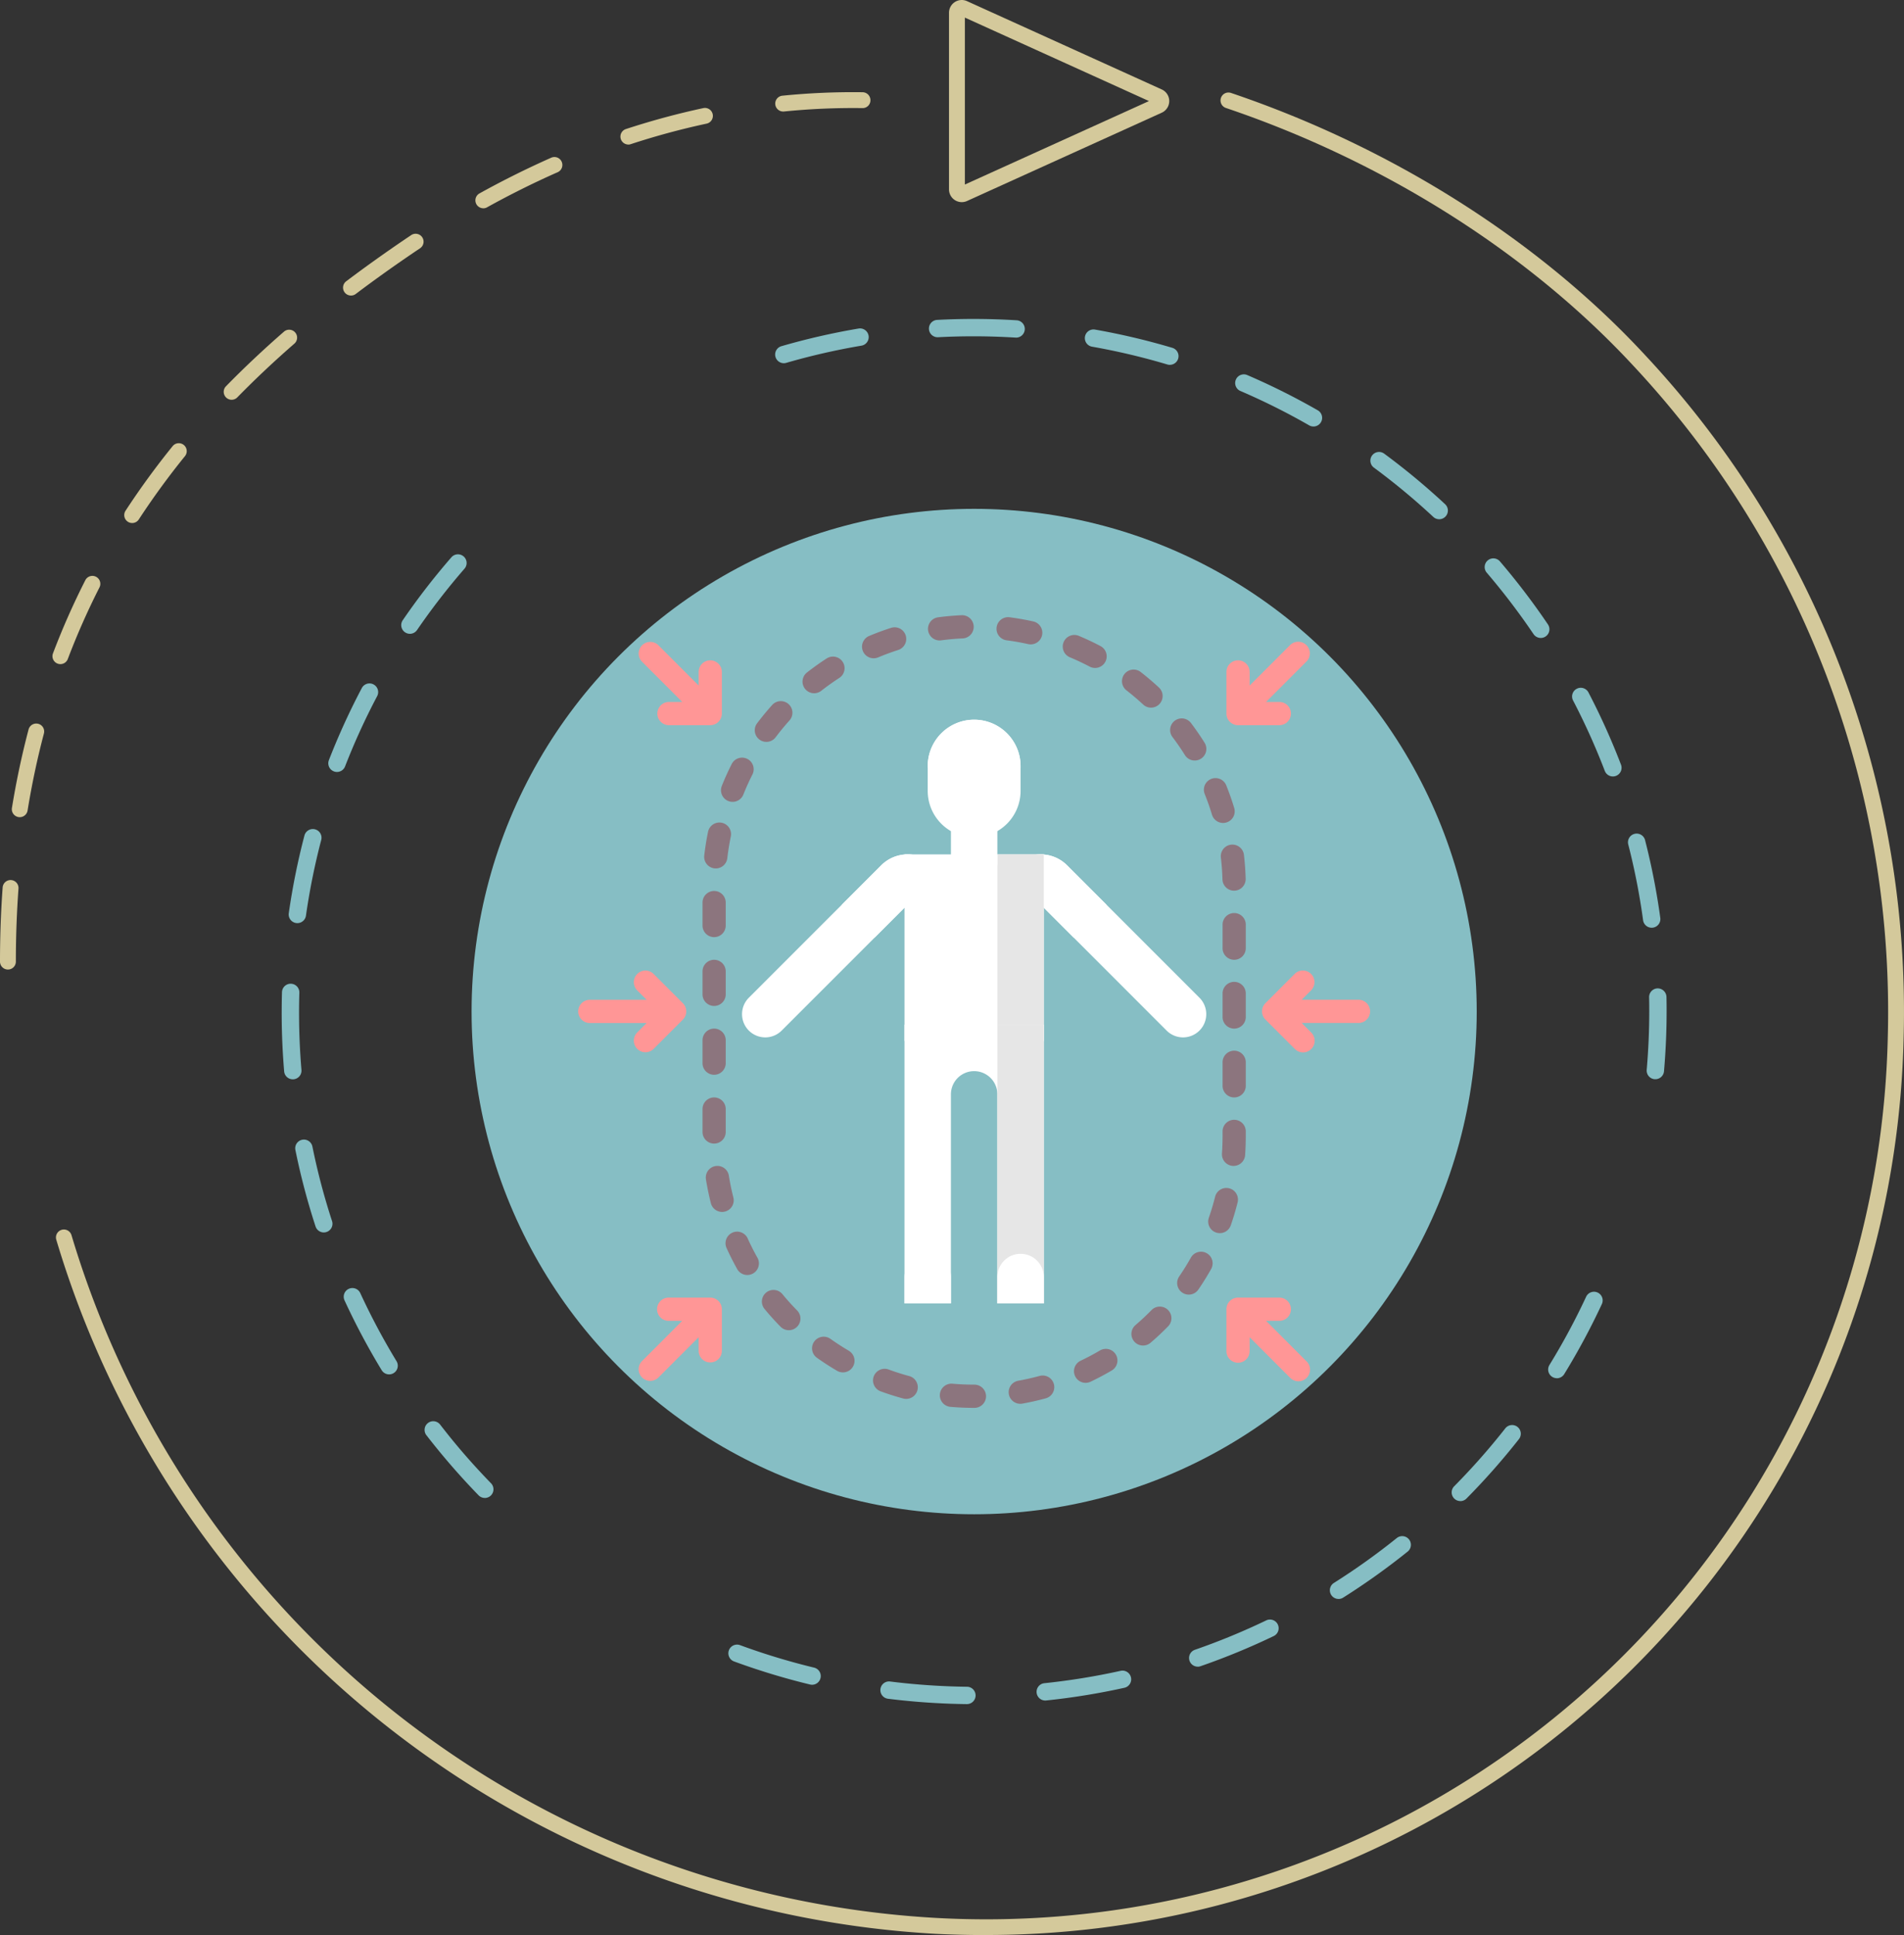 <svg xmlns="http://www.w3.org/2000/svg" width="250.976" height="254.997" viewBox="0 0 250.976 254.997">
  <rect x="0" y="0" width="250.976" height="254.997" fill="#333333" stroke="none"/>
  <g id="Grupo_56469" data-name="Grupo 56469" transform="translate(-1157.024 -1120.031)">
    <g id="Grupo_53788" data-name="Grupo 53788" transform="translate(1282.117 1120.031)">
      <path id="Trazado_100557" data-name="Trazado 100557" d="M1163.349,778.233a1.683,1.683,0,0,1-1.681-1.684v-23.27a1.682,1.682,0,0,1,2.377-1.533l25.666,11.636a1.682,1.682,0,0,1,0,3.064l-25.667,11.636A1.682,1.682,0,0,1,1163.349,778.233Zm.411-24.32v22l24.267-11Z" transform="translate(-1161.668 -751.595)" fill="#d4c99b"/>
    </g>
    <g id="Grupo_53789" data-name="Grupo 53789" transform="translate(1164.399 1132.237)">
      <path id="Trazado_100559" data-name="Trazado 100559" d="M1163.813,1006.846q-3.195,0-6.413-.163a128.44,128.44,0,0,1-115.853-91.464,1.046,1.046,0,0,1,2.005-.6,126.345,126.345,0,0,0,113.953,89.971,118.886,118.886,0,0,0,125.464-116.177,124.625,124.625,0,0,0-33.532-88.355c-13.752-14.85-32.819-26.916-53.687-33.972a1.046,1.046,0,1,1,.67-1.981c21.193,7.166,40.567,19.43,54.551,34.532a126.7,126.7,0,0,1,34.088,89.83,120.933,120.933,0,0,1-121.247,118.374Z" transform="translate(-1041.503 -764.055)" fill="#d4c99b"/>
    </g>
    <g id="Grupo_53790" data-name="Grupo 53790" transform="translate(1157.024 1132.18)">
      <path id="Trazado_100560" data-name="Trazado 100560" d="M1035.02,879.611a1.045,1.045,0,0,1-1.045-1.045c0-3.308.117-6.6.35-9.777a1.046,1.046,0,0,1,2.087.153c-.229,3.128-.346,6.366-.346,9.624A1.045,1.045,0,0,1,1035.02,879.611Zm1.56-20.078a.993.993,0,0,1-.169-.014,1.046,1.046,0,0,1-.864-1.2c.571-3.512,1.308-6.984,2.188-10.319a1.046,1.046,0,1,1,2.022.534c-.864,3.269-1.586,6.674-2.146,10.121A1.045,1.045,0,0,1,1036.58,859.533Zm5.355-20.168a1.046,1.046,0,0,1-.977-1.417,97.79,97.79,0,0,1,4.272-9.657,1.046,1.046,0,0,1,1.864.949,95.635,95.635,0,0,0-4.181,9.449A1.046,1.046,0,0,1,1041.934,839.365Zm9.462-18.594a1.046,1.046,0,0,1-.875-1.617,103.546,103.546,0,0,1,6.22-8.529,1.046,1.046,0,0,1,1.625,1.317,101.531,101.531,0,0,0-6.095,8.355A1.044,1.044,0,0,1,1051.4,820.772Zm13.113-16.243a1.046,1.046,0,0,1-.749-1.776c2.381-2.437,4.962-4.867,7.669-7.22a1.046,1.046,0,0,1,1.372,1.578c-2.665,2.316-5.2,4.706-7.544,7.1A1.045,1.045,0,0,1,1064.51,804.528Zm15.731-13.734a1.045,1.045,0,0,1-.63-1.88c2.426-1.831,5.021-3.685,7.714-5.511q.426-.289.857-.577a1.046,1.046,0,0,1,1.16,1.741c-.281.188-.563.377-.843.567-2.664,1.807-5.229,3.639-7.627,5.45A1.046,1.046,0,0,1,1080.24,790.795Zm17.446-11.5a1.045,1.045,0,0,1-.507-1.96c3.111-1.724,6.288-3.3,9.444-4.7a1.046,1.046,0,1,1,.844,1.914c-3.1,1.367-6.219,2.917-9.275,4.611A1.035,1.035,0,0,1,1097.687,779.3Zm19.116-8.4a1.046,1.046,0,0,1-.325-2.04,100.249,100.249,0,0,1,10.2-2.76,1.046,1.046,0,1,1,.437,2.046,98.071,98.071,0,0,0-9.983,2.7A1.044,1.044,0,0,1,1116.8,770.9Zm20.414-4.351a1.045,1.045,0,0,1-.1-2.086,93.275,93.275,0,0,1,10.562-.456,1.045,1.045,0,0,1,1.032,1.059,1.025,1.025,0,0,1-1.06,1.032,91.6,91.6,0,0,0-10.325.446C1137.287,766.544,1137.251,766.546,1137.216,766.546Z" transform="translate(-1033.975 -763.996)" fill="#d4c99b"/>
    </g>
    <g id="Grupo_53809" data-name="Grupo 53809" transform="translate(1194.154 1162.058)">
      <g id="Grupo_53806" data-name="Grupo 53806" transform="translate(58.902 128.228)">
        <path id="Trazado_100572" data-name="Trazado 100572" d="M1163.452,979.7c-2.824-.031-5.669-.195-8.467-.484q-.986-.1-1.965-.224a1.144,1.144,0,0,1,.283-2.271q.957.119,1.917.219c2.73.282,5.5.441,8.245.472a1.144,1.144,0,0,1-.013,2.287Zm10.3-.474a1.144,1.144,0,0,1-.117-2.282,89.212,89.212,0,0,0,10.048-1.63,1.144,1.144,0,1,1,.5,2.234,91.285,91.285,0,0,1-10.308,1.672C1173.832,979.227,1173.792,979.229,1173.751,979.229Zm-30.734-2.077a1.171,1.171,0,0,1-.27-.032,91.645,91.645,0,0,1-9.993-3.032,1.144,1.144,0,1,1,.789-2.147,89.208,89.208,0,0,0,9.743,2.955,1.145,1.145,0,0,1-.267,2.257Zm50.834-2.384a1.144,1.144,0,0,1-.374-2.225,89.03,89.03,0,0,0,9.413-3.878,1.144,1.144,0,0,1,.991,2.062,91.47,91.47,0,0,1-9.656,3.978A1.132,1.132,0,0,1,1193.851,974.769Zm18.559-8.922a1.144,1.144,0,0,1-.612-2.111,89.546,89.546,0,0,0,8.289-5.916,1.144,1.144,0,1,1,1.433,1.784,92.125,92.125,0,0,1-8.5,6.067A1.143,1.143,0,0,1,1212.411,965.846Zm16.055-12.9a1.144,1.144,0,0,1-.813-1.948,89.721,89.721,0,0,0,6.738-7.633,1.144,1.144,0,1,1,1.8,1.414,91.863,91.863,0,0,1-6.911,7.829A1.142,1.142,0,0,1,1228.466,952.95Zm12.719-16.191a1.145,1.145,0,0,1-.974-1.744,88.841,88.841,0,0,0,4.825-8.966,1.144,1.144,0,1,1,2.073.967,91.473,91.473,0,0,1-4.947,9.2A1.145,1.145,0,0,1,1241.185,936.759Z" transform="translate(-1132.003 -925.389)" fill="#86bec4"/>
      </g>
      <g id="Grupo_53807" data-name="Grupo 53807" transform="translate(65.042)">
        <path id="Trazado_100573" data-name="Trazado 100573" d="M1254.3,894.684c-.033,0-.067,0-.1,0a1.143,1.143,0,0,1-1.04-1.238c.222-2.572.336-5.175.336-7.739q0-.914-.019-1.823a1.145,1.145,0,0,1,1.121-1.168,1.159,1.159,0,0,1,1.167,1.12q.021.935.019,1.872c0,2.628-.116,5.3-.344,7.936A1.145,1.145,0,0,1,1254.3,894.684Zm-.485-19.96a1.145,1.145,0,0,1-1.132-.99,88.157,88.157,0,0,0-1.956-9.987,1.144,1.144,0,0,1,2.217-.569,90.726,90.726,0,0,1,2.006,10.248,1.144,1.144,0,0,1-.979,1.288A1.224,1.224,0,0,1,1253.814,874.723Zm-5.112-19.935a1.145,1.145,0,0,1-1.069-.735,89,89,0,0,0-4.18-9.277,1.144,1.144,0,0,1,2.029-1.058,91.374,91.374,0,0,1,4.288,9.516,1.143,1.143,0,0,1-.659,1.477A1.128,1.128,0,0,1,1248.7,854.789Zm-9.509-18.253a1.142,1.142,0,0,1-.949-.5,90.565,90.565,0,0,0-6.17-8.1,1.144,1.144,0,1,1,1.739-1.487,92.7,92.7,0,0,1,6.327,8.305,1.144,1.144,0,0,1-.946,1.784Zm-13.387-15.644a1.146,1.146,0,0,1-.78-.307,89.483,89.483,0,0,0-7.835-6.5,1.144,1.144,0,0,1,1.357-1.842,91.838,91.838,0,0,1,8.038,6.668,1.144,1.144,0,0,1-.78,1.982Zm-16.575-12.222a1.142,1.142,0,0,1-.568-.151,88.362,88.362,0,0,0-9.112-4.549,1.144,1.144,0,0,1,.9-2.1,90.94,90.94,0,0,1,9.347,4.667,1.143,1.143,0,0,1-.57,2.136Zm-18.928-8.121a1.145,1.145,0,0,1-.327-.048,89.29,89.29,0,0,0-9.906-2.344,1.144,1.144,0,1,1,.4-2.252,91.186,91.186,0,0,1,10.16,2.4,1.144,1.144,0,0,1-.326,2.24Zm-50.888-.218a1.144,1.144,0,0,1-.317-2.242,91.172,91.172,0,0,1,10.18-2.328,1.144,1.144,0,0,1,.381,2.256,88.928,88.928,0,0,0-9.925,2.269A1.16,1.16,0,0,1,1139.414,800.332Zm30.619-3.374-.072,0c-1.847-.114-3.71-.172-5.541-.172-1.545,0-3.1.041-4.641.121a1.144,1.144,0,1,1-.12-2.284c1.577-.083,3.177-.124,4.756-.124,1.883,0,3.794.059,5.688.176a1.144,1.144,0,0,1-.069,2.286Z" transform="translate(-1138.271 -794.495)" fill="#86bec4"/>
      </g>
      <g id="Grupo_53808" data-name="Grupo 53808" transform="translate(0 31.05)">
        <path id="Trazado_100574" data-name="Trazado 100574" d="M1098.652,950.512a1.137,1.137,0,0,1-.819-.346c-1.913-1.966-3.768-4.052-5.513-6.2q-.679-.835-1.336-1.683a1.144,1.144,0,1,1,1.807-1.4q.644.827,1.3,1.644c1.7,2.1,3.512,4.13,5.377,6.047a1.143,1.143,0,0,1-.82,1.942Zm-12.613-16.283a1.144,1.144,0,0,1-.979-.55,91.423,91.423,0,0,1-4.907-9.22,1.144,1.144,0,0,1,2.078-.957,89.166,89.166,0,0,0,4.785,8.988,1.145,1.145,0,0,1-.977,1.739Zm-8.61-18.705a1.144,1.144,0,0,1-1.087-.789,90.188,90.188,0,0,1-2.662-10.1,1.144,1.144,0,0,1,2.242-.454,88.085,88.085,0,0,0,2.593,9.843,1.144,1.144,0,0,1-1.086,1.5Zm-4.089-20.179a1.143,1.143,0,0,1-1.137-1.047c-.216-2.552-.326-5.148-.325-7.715q0-1.359.039-2.724a1.144,1.144,0,0,1,2.288.068q-.04,1.331-.039,2.657c0,2.5.106,5.033.317,7.522a1.143,1.143,0,0,1-1.042,1.236C1073.405,895.345,1073.373,895.346,1073.34,895.346Zm.606-20.583a1.16,1.16,0,0,1-.164-.012,1.142,1.142,0,0,1-.97-1.294,91.836,91.836,0,0,1,2.065-10.237,1.144,1.144,0,0,1,2.214.58,89.39,89.39,0,0,0-2.015,9.982A1.143,1.143,0,0,1,1073.945,874.762Zm5.22-19.918a1.145,1.145,0,0,1-1.066-1.56,91.2,91.2,0,0,1,4.339-9.5,1.144,1.144,0,1,1,2.023,1.069,88.984,88.984,0,0,0-4.23,9.26A1.145,1.145,0,0,1,1079.166,854.844Zm9.615-18.208a1.131,1.131,0,0,1-.646-.2,1.143,1.143,0,0,1-.3-1.59,91.327,91.327,0,0,1,6.388-8.262,1.144,1.144,0,1,1,1.726,1.5,89.13,89.13,0,0,0-6.228,8.054A1.143,1.143,0,0,1,1088.781,836.637Z" transform="translate(-1071.877 -826.191)" fill="#86bec4"/>
      </g>
      <circle id="Elipse_3992" data-name="Elipse 3992" cx="66.246" cy="66.246" r="66.246" transform="translate(25.032 25.028)" fill="#86bec4"/>
    </g>
    <g id="Grupo_53829" data-name="Grupo 53829" transform="translate(1233.202 1201.1)">
      <path id="Trazado_101313" data-name="Trazado 101313" d="M1194.842,889.743a3.06,3.06,0,0,0,0-4.328l-17.456-17.456a4.9,4.9,0,0,0-6.924,0l-.866.866,20.918,20.918a3.06,3.06,0,0,0,4.328,0Z" transform="translate(-1112.914 -835.004)" fill="#fff"/>
      <path id="Trazado_101314" data-name="Trazado 101314" d="M1178.252,877.48l4.328-4.328-5.194-5.193a4.9,4.9,0,0,0-6.924,0l-.866.866Z" transform="translate(-1112.914 -835.004)" fill="#fff"/>
      <path id="Trazado_101315" data-name="Trazado 101315" d="M1134.715,889.743a3.061,3.061,0,0,1,0-4.328l17.456-17.456a4.9,4.9,0,0,1,6.925,0l.865.866-20.918,20.918A3.06,3.06,0,0,1,1134.715,889.743Z" transform="translate(-1112.185 -835.004)" fill="#fff"/>
      <path id="Trazado_101316" data-name="Trazado 101316" d="M1151.579,877.48l-4.327-4.328,5.193-5.193a4.9,4.9,0,0,1,6.925,0l.865.866Z" transform="translate(-1112.459 -835.004)" fill="#fff"/>
      <path id="Trazado_101317" data-name="Trazado 101317" d="M1155.679,866.525h18.361V891.11h-18.361Z" transform="translate(-1112.631 -835.004)" fill="#fff"/>
      <path id="Trazado_101318" data-name="Trazado 101318" d="M1168.175,866.525h6.12V891.11h-6.12Z" transform="translate(-1112.885 -835.004)" fill="#e6e6e6"/>
      <path id="Trazado_101319" data-name="Trazado 101319" d="M1174.04,889.434v36.724h-6.12V898.615a3.06,3.06,0,1,0-6.121,0v27.543h-6.121V889.434Z" transform="translate(-1112.631 -835.47)" fill="#fff"/>
      <g id="Grupo_53827" data-name="Grupo 53827" transform="translate(55.29 53.964)">
        <path id="Trazado_101320" data-name="Trazado 101320" d="M1168.175,889.434h6.12v36.724h-6.12Z" transform="translate(-1168.175 -889.434)" fill="#e6e6e6"/>
      </g>
      <path id="Trazado_101321" data-name="Trazado 101321" d="M1161.8,926.785h-6.121v-3.469a3.06,3.06,0,0,1,6.121,0Z" transform="translate(-1112.631 -836.098)" fill="#fff"/>
      <path id="Trazado_101322" data-name="Trazado 101322" d="M1174.295,926.785h-6.12v-3.469a3.06,3.06,0,1,1,6.12,0Z" transform="translate(-1112.885 -836.098)" fill="#fff"/>
      <path id="Trazado_101323" data-name="Trazado 101323" d="M1164.987,870.478a3.06,3.06,0,0,1-3.06-3.06v-7.141h6.121v7.141A3.06,3.06,0,0,1,1164.987,870.478Z" transform="translate(-1112.758 -834.877)" fill="#fff"/>
      <path id="Trazado_101324" data-name="Trazado 101324" d="M1164.924,863.912a6.12,6.12,0,0,1-6.121-6.121v-3.264a6.12,6.12,0,1,1,12.24,0v3.264A6.12,6.12,0,0,1,1164.924,863.912Z" transform="translate(-1112.694 -834.635)" fill="#fff"/>
      <path id="Trazado_101325" data-name="Trazado 101325" d="M1164.924,848.406a6.121,6.121,0,0,0-6.121,6.121v.2a12.774,12.774,0,0,0,12.24,0v-.2A6.121,6.121,0,0,0,1164.924,848.406Z" transform="translate(-1112.694 -834.635)" fill="#fff"/>
      <g id="Grupo_53828" data-name="Grupo 53828">
        <path id="Trazado_101326" data-name="Trazado 101326" d="M1132.235,864.077a1.53,1.53,0,1,0-3-.615c-.211,1.026-.378,2.074-.5,3.116a1.53,1.53,0,1,0,3.04.349C1131.89,865.973,1132.043,865.014,1132.235,864.077Z" transform="translate(-1112.082 -834.917)" fill="#8c757e"/>
        <path id="Trazado_101327" data-name="Trazado 101327" d="M1131.561,882.234a1.53,1.53,0,1,0-3.06,0v3.023a1.53,1.53,0,1,0,3.06,0Z" transform="translate(-1112.077 -835.293)" fill="#8c757e"/>
        <path id="Trazado_101328" data-name="Trazado 101328" d="M1130.031,899.219a1.531,1.531,0,0,0-1.53,1.531v3.023a1.53,1.53,0,1,0,3.06,0V900.75A1.531,1.531,0,0,0,1130.031,899.219Z" transform="translate(-1112.077 -835.67)" fill="#8c757e"/>
        <path id="Trazado_101329" data-name="Trazado 101329" d="M1131.561,872.976a1.53,1.53,0,1,0-3.06,0V876a1.53,1.53,0,1,0,3.06,0Z" transform="translate(-1112.077 -835.104)" fill="#8c757e"/>
        <path id="Trazado_101330" data-name="Trazado 101330" d="M1134.529,918.187a1.53,1.53,0,1,0-2.787,1.263c.432.955.912,1.9,1.427,2.815a1.531,1.531,0,0,0,2.666-1.5c-.471-.836-.911-1.7-1.306-2.572Z" transform="translate(-1112.141 -836.038)" fill="#8c757e"/>
        <path id="Trazado_101331" data-name="Trazado 101331" d="M1139.2,925.672a1.53,1.53,0,1,0-2.36,1.948c.666.808,1.377,1.6,2.112,2.343a1.53,1.53,0,0,0,2.181-2.147c-.672-.684-1.323-1.4-1.933-2.144Z" transform="translate(-1112.24 -836.197)" fill="#8c757e"/>
        <path id="Trazado_101332" data-name="Trazado 101332" d="M1138.267,850.693c.576-.766,1.193-1.516,1.835-2.23a1.53,1.53,0,1,0-2.275-2.047c-.7.78-1.376,1.6-2.006,2.436a1.531,1.531,0,0,0,2.446,1.841Z" transform="translate(-1112.22 -834.584)" fill="#8c757e"/>
        <path id="Trazado_101333" data-name="Trazado 101333" d="M1201.536,885.242a1.53,1.53,0,1,0-3.059,0v3.023a1.53,1.53,0,1,0,3.059,0Z" transform="translate(-1113.502 -835.354)" fill="#8c757e"/>
        <path id="Trazado_101334" data-name="Trazado 101334" d="M1144.452,844.408c.756-.591,1.547-1.154,2.351-1.675a1.53,1.53,0,1,0-1.664-2.569c-.879.569-1.743,1.184-2.57,1.83a1.531,1.531,0,1,0,1.883,2.414Z" transform="translate(-1112.352 -834.462)" fill="#8c757e"/>
        <path id="Trazado_101335" data-name="Trazado 101335" d="M1199.987,871.281h.045a1.53,1.53,0,0,0,1.485-1.574c-.03-1.049-.107-2.107-.228-3.147a1.53,1.53,0,0,0-3.04.356c.111.95.181,1.919.208,2.879A1.531,1.531,0,0,0,1199.987,871.281Z" transform="translate(-1113.497 -834.977)" fill="#8c757e"/>
        <path id="Trazado_101336" data-name="Trazado 101336" d="M1201.536,894.5a1.53,1.53,0,1,0-3.059,0v3.023a1.53,1.53,0,1,0,3.059,0Z" transform="translate(-1113.502 -835.542)" fill="#8c757e"/>
        <path id="Trazado_101337" data-name="Trazado 101337" d="M1199.816,908.306l.107,0a1.53,1.53,0,0,0,1.525-1.424c.057-.831.086-1.676.086-2.512v-.614a1.53,1.53,0,1,0-3.06,0v.614c0,.766-.026,1.54-.079,2.3a1.532,1.532,0,0,0,1.421,1.633Z" transform="translate(-1113.5 -835.731)" fill="#8c757e"/>
        <path id="Trazado_101338" data-name="Trazado 101338" d="M1131.561,891.492a1.53,1.53,0,1,0-3.06,0v3.023a1.53,1.53,0,1,0,3.06,0Z" transform="translate(-1112.077 -835.481)" fill="#8c757e"/>
        <path id="Trazado_101339" data-name="Trazado 101339" d="M1201.536,875.984a1.53,1.53,0,1,0-3.059,0v3.023a1.53,1.53,0,1,0,3.059,0Z" transform="translate(-1113.502 -835.165)" fill="#8c757e"/>
        <path id="Trazado_101340" data-name="Trazado 101340" d="M1131.948,859.228a1.528,1.528,0,0,0,1.989-.854c.355-.889.755-1.775,1.188-2.629a1.53,1.53,0,1,0-2.729-1.384c-.474.936-.912,1.9-1.3,2.878A1.532,1.532,0,0,0,1131.948,859.228Z" transform="translate(-1112.128 -834.739)" fill="#8c757e"/>
        <path id="Trazado_101341" data-name="Trazado 101341" d="M1196.074,858.365c.357.89.679,1.8.956,2.722a1.53,1.53,0,1,0,2.93-.886c-.3-1-.655-2.006-1.046-2.978a1.53,1.53,0,1,0-2.84,1.141Z" transform="translate(-1113.451 -834.795)" fill="#8c757e"/>
        <path id="Trazado_101342" data-name="Trazado 101342" d="M1132.57,912.565c-.234-.928-.431-1.878-.583-2.825a1.53,1.53,0,1,0-3.021.485c.167,1.036.381,2.077.638,3.092a1.53,1.53,0,1,0,2.966-.751Z" transform="translate(-1112.086 -835.858)" fill="#8c757e"/>
        <path id="Trazado_101343" data-name="Trazado 101343" d="M1172.568,838.2a1.531,1.531,0,0,0,.33-3.026c-1.023-.226-2.068-.41-3.107-.546a1.53,1.53,0,1,0-.4,3.035c.951.124,1.906.293,2.841.5a1.494,1.494,0,0,0,.333.037Z" transform="translate(-1112.883 -834.354)" fill="#8c757e"/>
        <path id="Trazado_101344" data-name="Trazado 101344" d="M1181.235,841.358a1.531,1.531,0,0,0,.713-2.885c-.928-.489-1.889-.942-2.856-1.346a1.53,1.53,0,0,0-1.18,2.824c.884.369,1.762.784,2.611,1.23a1.527,1.527,0,0,0,.712.176Z" transform="translate(-1113.064 -834.403)" fill="#8c757e"/>
        <path id="Trazado_101345" data-name="Trazado 101345" d="M1181.907,933.251c-.826.487-1.683.941-2.548,1.353a1.53,1.53,0,1,0,1.314,2.765c.946-.45,1.884-.947,2.787-1.478a1.531,1.531,0,0,0-1.553-2.639Z" transform="translate(-1113.095 -836.358)" fill="#8c757e"/>
        <path id="Trazado_101346" data-name="Trazado 101346" d="M1173.775,936.679c-.923.252-1.87.465-2.813.635a1.53,1.53,0,0,0,.268,3.037,1.5,1.5,0,0,0,.271-.023c1.032-.185,2.068-.418,3.079-.694a1.531,1.531,0,0,0-.805-2.955Z" transform="translate(-1112.916 -836.431)" fill="#8c757e"/>
        <path id="Trazado_101347" data-name="Trazado 101347" d="M1188.772,846.682a1.531,1.531,0,0,0,1.042-2.652c-.768-.713-1.576-1.4-2.4-2.044a1.53,1.53,0,0,0-1.878,2.417c.757.589,1.5,1.219,2.2,1.87a1.521,1.521,0,0,0,1.04.409Z" transform="translate(-1113.227 -834.498)" fill="#8c757e"/>
        <path id="Trazado_101348" data-name="Trazado 101348" d="M1196.26,920.167a1.531,1.531,0,0,0-2.083.585c-.469.836-.982,1.661-1.523,2.453a1.531,1.531,0,1,0,2.527,1.728c.592-.866,1.152-1.768,1.665-2.681a1.532,1.532,0,0,0-.585-2.085Z" transform="translate(-1113.378 -836.092)" fill="#8c757e"/>
        <path id="Trazado_101349" data-name="Trazado 101349" d="M1194.666,853.783a1.515,1.515,0,0,0,.81-.233,1.53,1.53,0,0,0,.486-2.109c-.556-.888-1.157-1.762-1.79-2.6a1.53,1.53,0,0,0-2.441,1.846c.578.765,1.13,1.565,1.637,2.378a1.527,1.527,0,0,0,1.3.718Z" transform="translate(-1113.359 -834.632)" fill="#8c757e"/>
        <path id="Trazado_101350" data-name="Trazado 101350" d="M1188.867,927.812c-.672.685-1.381,1.348-2.109,1.971a1.531,1.531,0,1,0,1.99,2.327c.8-.681,1.571-1.406,2.3-2.154a1.53,1.53,0,1,0-2.185-2.143Z" transform="translate(-1113.252 -836.242)" fill="#8c757e"/>
        <path id="Trazado_101351" data-name="Trazado 101351" d="M1199.521,916.325c.344-.991.647-2.009.9-3.026a1.53,1.53,0,1,0-2.968-.745c-.233.93-.51,1.859-.825,2.765a1.53,1.53,0,0,0,2.891,1.005Z" transform="translate(-1113.463 -835.918)" fill="#8c757e"/>
        <path id="Trazado_101352" data-name="Trazado 101352" d="M1156.213,936.68c-.926-.25-1.849-.545-2.749-.876a1.531,1.531,0,0,0-1.056,2.873c.983.362,1.995.685,3.007.958a1.531,1.531,0,0,0,.8-2.956Z" transform="translate(-1112.544 -836.413)" fill="#8c757e"/>
        <path id="Trazado_101353" data-name="Trazado 101353" d="M1163.443,837.409a1.531,1.531,0,0,0-.136-3.058c-1.048.047-2.105.14-3.142.278a1.531,1.531,0,0,0,.2,3.048,1.428,1.428,0,0,0,.2-.014c.947-.125,1.914-.212,2.874-.254Z" transform="translate(-1112.695 -834.349)" fill="#8c757e"/>
        <path id="Trazado_101354" data-name="Trazado 101354" d="M1165.032,937.85h-.075c-.962,0-1.932-.041-2.885-.124a1.531,1.531,0,0,0-.266,3.05c1.04.091,2.1.137,3.162.137h.064a1.531,1.531,0,0,0,0-3.061Z" transform="translate(-1112.727 -836.454)" fill="#8c757e"/>
        <path id="Trazado_101355" data-name="Trazado 101355" d="M1152.059,839.957c.884-.372,1.794-.708,2.7-1a1.531,1.531,0,0,0-.932-2.916c-1,.319-1.993.687-2.959,1.093a1.531,1.531,0,0,0,1.186,2.822Z" transform="translate(-1112.514 -834.382)" fill="#8c757e"/>
        <path id="Trazado_101356" data-name="Trazado 101356" d="M1148.085,933.253c-.828-.484-1.643-1.012-2.425-1.567a1.53,1.53,0,1,0-1.772,2.5c.854.607,1.746,1.184,2.65,1.713a1.53,1.53,0,0,0,1.547-2.641Z" transform="translate(-1112.378 -836.325)" fill="#8c757e"/>
        <path id="Trazado_101357" data-name="Trazado 101357" d="M1216.539,886h-7.527l1.265-1.265a1.531,1.531,0,0,0-2.164-2.165l-3.877,3.877a1.532,1.532,0,0,0,0,2.165l3.877,3.877a1.53,1.53,0,0,0,2.164-2.164l-1.265-1.265h7.527a1.531,1.531,0,0,0,0-3.061Z" transform="translate(-1113.61 -835.322)" fill="#ff9696"/>
        <path id="Trazado_101358" data-name="Trazado 101358" d="M1204.221,929.207h1.788a1.531,1.531,0,0,0,0-3.061h-5.482a1.531,1.531,0,0,0-1.53,1.531v5.484a1.53,1.53,0,1,0,3.059,0v-1.789l5.322,5.324a1.531,1.531,0,1,0,2.164-2.165Z" transform="translate(-1113.513 -836.218)" fill="#ff9696"/>
        <path id="Trazado_101359" data-name="Trazado 101359" d="M1200.527,848.917h5.482a1.531,1.531,0,0,0,0-3.061h-1.788l5.321-5.323a1.53,1.53,0,0,0-2.163-2.165l-5.322,5.324V841.9a1.53,1.53,0,1,0-3.06,0v5.484A1.53,1.53,0,0,0,1200.527,848.917Z" transform="translate(-1113.513 -834.421)" fill="#ff9696"/>
        <path id="Trazado_101360" data-name="Trazado 101360" d="M1121.693,892.495l3.876-3.878a1.53,1.53,0,0,0,0-2.164l-3.876-3.878a1.531,1.531,0,0,0-2.164,2.165l1.264,1.265h-7.527a1.531,1.531,0,0,0,0,3.061h7.527l-1.264,1.265a1.531,1.531,0,0,0,2.164,2.165Z" transform="translate(-1111.736 -835.322)" fill="#ff9696"/>
        <path id="Trazado_101361" data-name="Trazado 101361" d="M1129.346,926.147h-5.482a1.53,1.53,0,1,0,0,3.06h1.788l-5.322,5.324a1.531,1.531,0,0,0,2.164,2.165l5.322-5.324v1.789a1.53,1.53,0,1,0,3.06,0v-5.484A1.53,1.53,0,0,0,1129.346,926.147Z" transform="translate(-1111.902 -836.218)" fill="#ff9696"/>
        <path id="Trazado_101362" data-name="Trazado 101362" d="M1125.652,845.856h-1.788a1.531,1.531,0,0,0,0,3.061h5.482a1.531,1.531,0,0,0,1.53-1.53V841.9a1.53,1.53,0,1,0-3.06,0v1.789l-5.322-5.324a1.531,1.531,0,0,0-2.164,2.165Z" transform="translate(-1111.902 -834.421)" fill="#ff9696"/>
      </g>
    </g>
  </g>
</svg>
